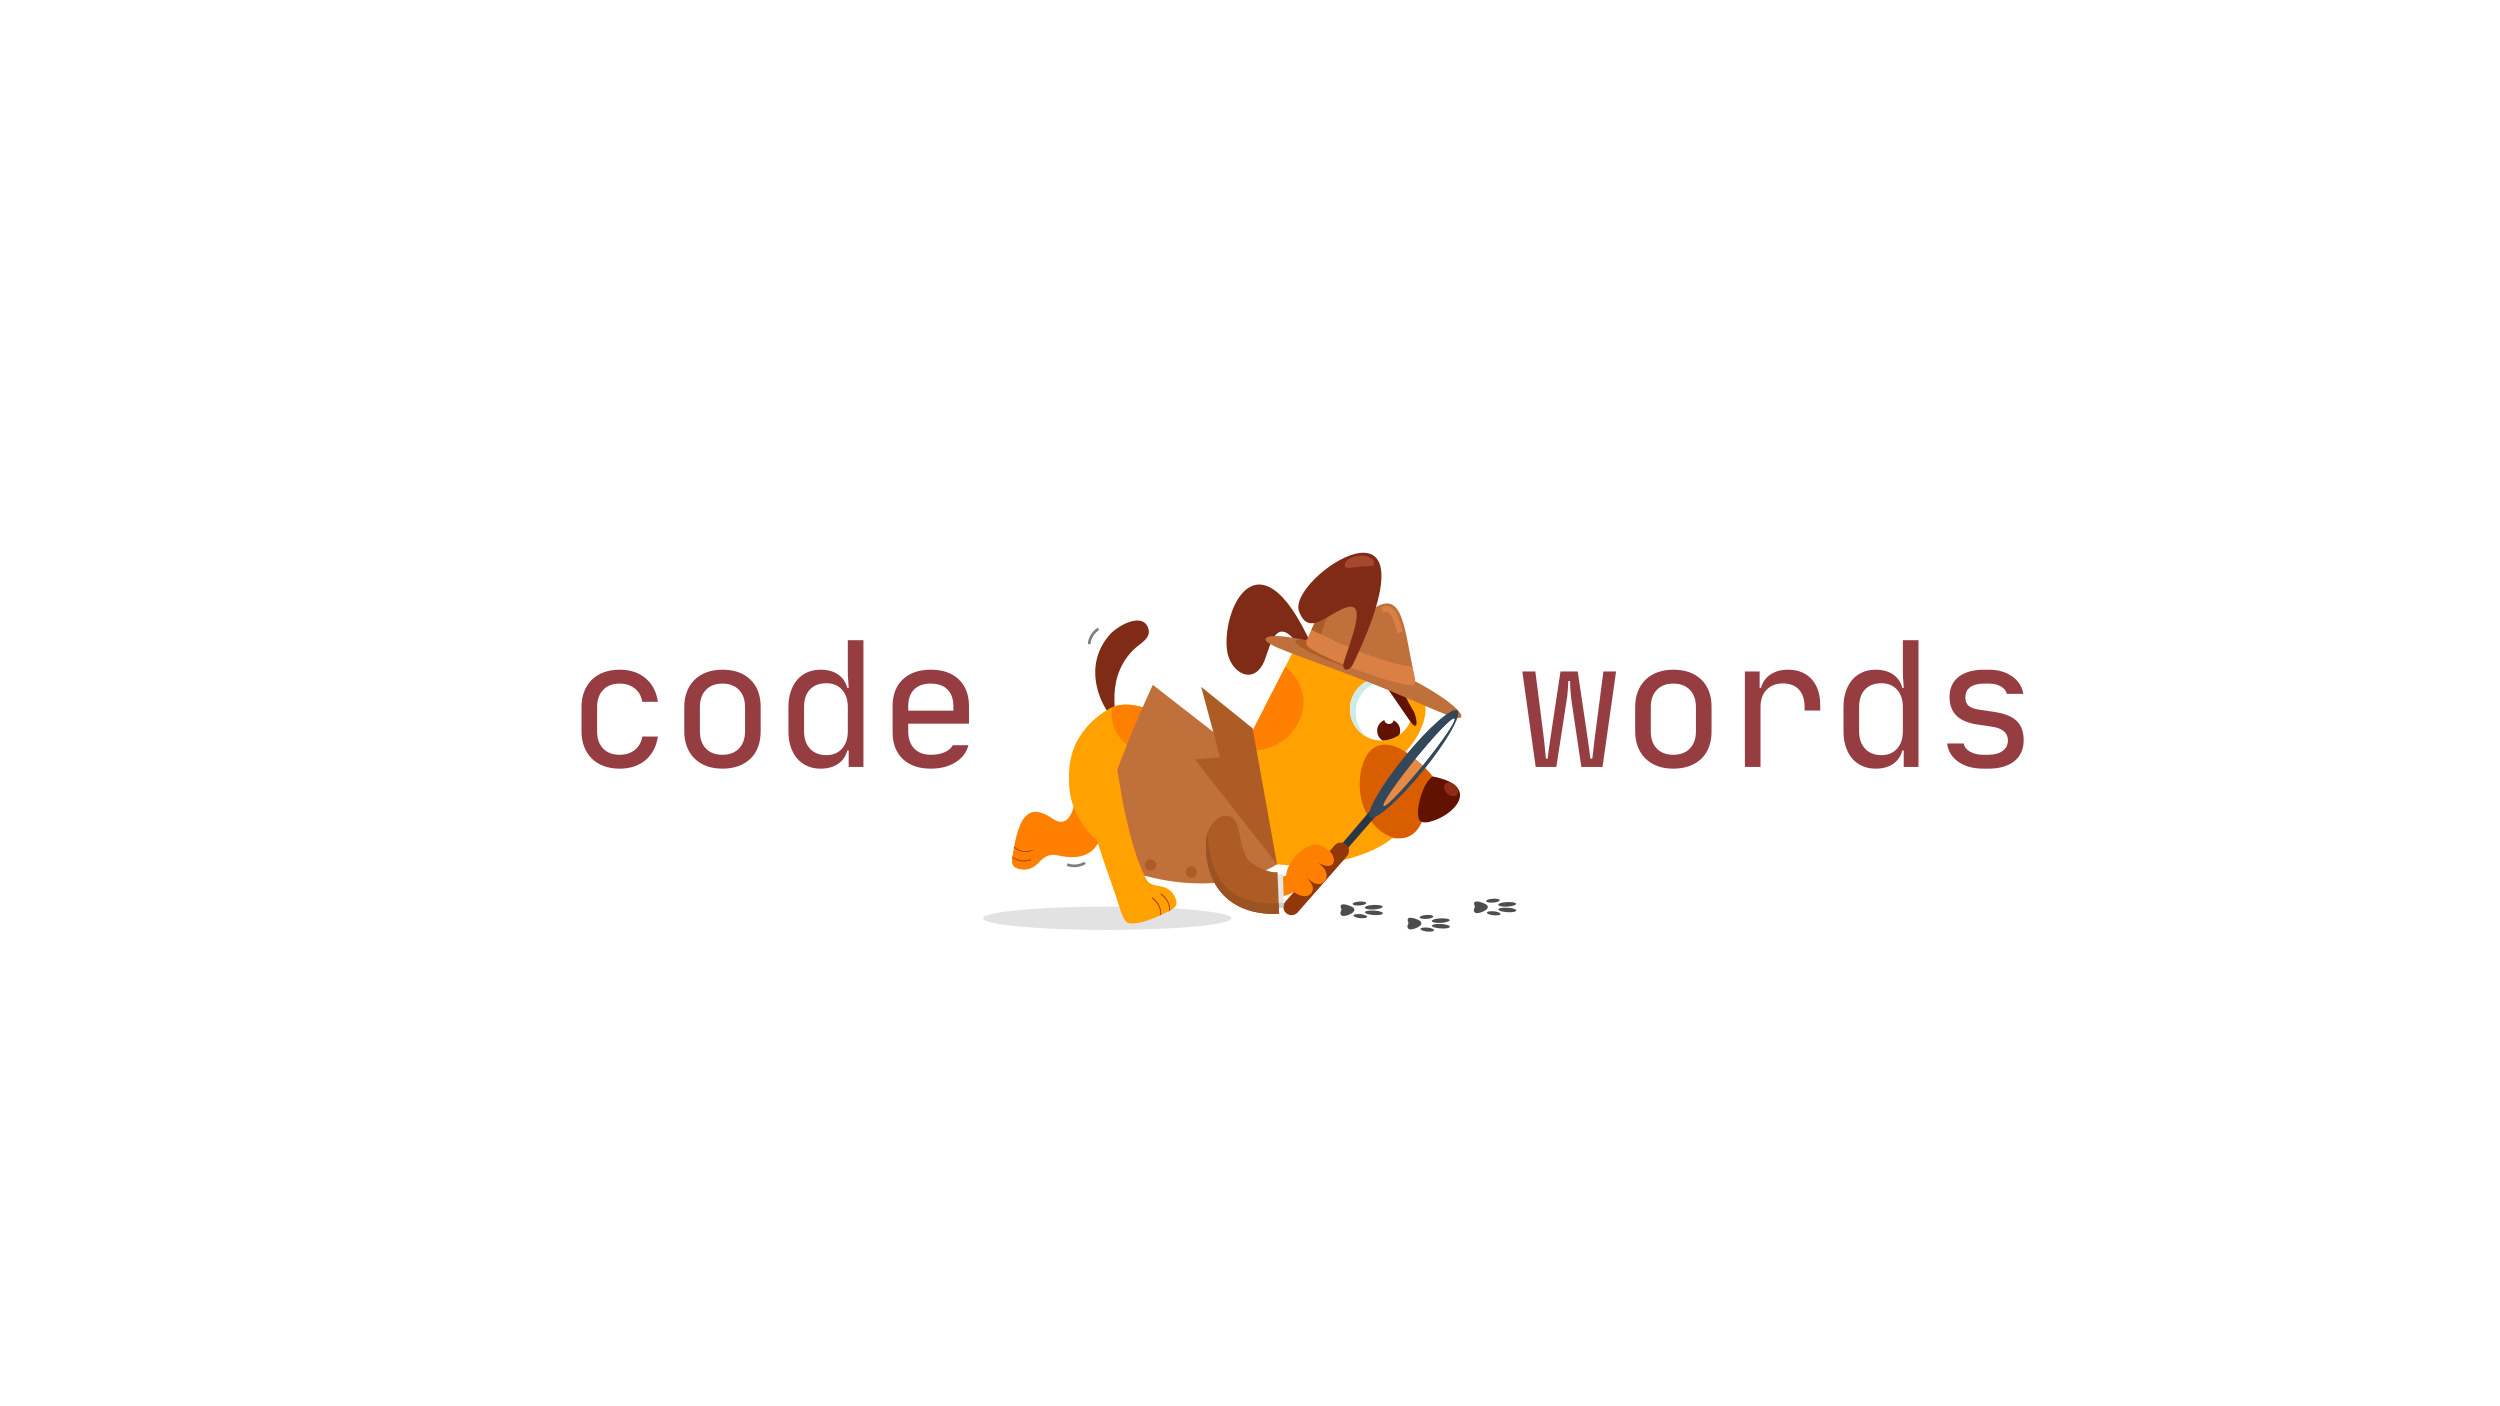 <svg xmlns="http://www.w3.org/2000/svg" xmlns:xlink="http://www.w3.org/1999/xlink" width="1920" zoomAndPan="magnify" viewBox="0 0 1440 810" height="1080" preserveAspectRatio="xMidYMid meet" version="1.0"><defs><g/><clipPath id="bd4bb2ba29"><path d="M 566.145 522 L 710 522 L 710 536 L 566.145 536 Z M 566.145 522 " clip-rule="nonzero"/></clipPath><clipPath id="dfe28bfb66"><path d="M 818 534 L 827 534 L 827 536.875 L 818 536.875 Z M 818 534 " clip-rule="nonzero"/></clipPath><clipPath id="de0f170820"><path d="M 862 519 L 873.645 519 L 873.645 523 L 862 523 Z M 862 519 " clip-rule="nonzero"/></clipPath><clipPath id="8e48d52099"><path d="M 863 522 L 873.645 522 L 873.645 526 L 863 526 Z M 863 522 " clip-rule="nonzero"/></clipPath></defs><rect x="-144" width="1728" fill="#ffffff" y="-81" height="972" fill-opacity="1"/><rect x="-144" width="1728" fill="#ffffff" y="-81" height="972" fill-opacity="1"/><g clip-path="url(#bd4bb2ba29)"><path fill="#e2e2e2" d="M 709.289 528.922 C 709.289 529.141 709.176 529.359 708.945 529.578 C 708.715 529.797 708.371 530.016 707.914 530.23 C 707.457 530.445 706.887 530.66 706.207 530.871 C 705.527 531.078 704.738 531.285 703.844 531.488 C 702.945 531.691 701.945 531.891 700.84 532.086 C 699.734 532.277 698.531 532.465 697.23 532.648 C 695.93 532.832 694.535 533.008 693.047 533.18 C 691.562 533.348 689.988 533.512 688.332 533.668 C 686.676 533.82 684.941 533.969 683.129 534.109 C 681.32 534.246 679.438 534.379 677.492 534.5 C 675.543 534.621 673.535 534.734 671.469 534.84 C 669.402 534.941 667.285 535.035 665.121 535.121 C 662.957 535.203 660.754 535.277 658.512 535.344 C 656.27 535.406 653.996 535.461 651.699 535.504 C 649.402 535.547 647.086 535.578 644.754 535.598 C 642.422 535.621 640.082 535.633 637.742 535.633 C 635.398 535.633 633.059 535.621 630.727 535.598 C 628.395 535.578 626.082 535.547 623.781 535.504 C 621.484 535.461 619.215 535.406 616.973 535.344 C 614.73 535.277 612.523 535.203 610.359 535.121 C 608.195 535.035 606.078 534.941 604.012 534.84 C 601.945 534.734 599.938 534.621 597.992 534.5 C 596.043 534.379 594.164 534.246 592.352 534.109 C 590.539 533.969 588.805 533.82 587.148 533.668 C 585.492 533.512 583.918 533.348 582.434 533.18 C 580.945 533.008 579.551 532.832 578.25 532.648 C 576.949 532.465 575.746 532.277 574.641 532.086 C 573.535 531.891 572.535 531.691 571.637 531.488 C 570.742 531.285 569.953 531.078 569.273 530.871 C 568.594 530.66 568.023 530.445 567.566 530.23 C 567.109 530.016 566.766 529.797 566.535 529.578 C 566.309 529.359 566.191 529.141 566.191 528.922 C 566.191 528.703 566.309 528.48 566.535 528.262 C 566.766 528.043 567.109 527.828 567.566 527.613 C 568.023 527.398 568.594 527.184 569.273 526.973 C 569.953 526.762 570.742 526.555 571.637 526.352 C 572.535 526.148 573.535 525.953 574.641 525.758 C 575.746 525.562 576.949 525.375 578.25 525.191 C 579.551 525.012 580.945 524.836 582.434 524.664 C 583.918 524.496 585.492 524.332 587.148 524.176 C 588.805 524.02 590.539 523.875 592.352 523.734 C 594.164 523.594 596.043 523.465 597.992 523.344 C 599.938 523.219 601.945 523.105 604.012 523.004 C 606.078 522.898 608.195 522.805 610.359 522.723 C 612.523 522.637 614.73 522.562 616.973 522.5 C 619.215 522.438 621.484 522.383 623.781 522.34 C 626.082 522.297 628.395 522.266 630.727 522.242 C 633.059 522.223 635.398 522.211 637.742 522.211 C 640.082 522.211 642.422 522.223 644.754 522.242 C 647.086 522.266 649.402 522.297 651.699 522.34 C 653.996 522.383 656.27 522.438 658.512 522.5 C 660.754 522.562 662.957 522.637 665.121 522.723 C 667.285 522.805 669.402 522.898 671.469 523.004 C 673.535 523.105 675.543 523.219 677.492 523.344 C 679.438 523.465 681.32 523.594 683.129 523.734 C 684.941 523.875 686.676 524.02 688.332 524.176 C 689.988 524.332 691.562 524.496 693.047 524.664 C 694.535 524.836 695.93 525.012 697.23 525.191 C 698.531 525.375 699.734 525.562 700.84 525.758 C 701.945 525.953 702.945 526.148 703.844 526.352 C 704.738 526.555 705.527 526.762 706.207 526.973 C 706.887 527.184 707.457 527.398 707.914 527.613 C 708.371 527.828 708.715 528.043 708.945 528.262 C 709.176 528.48 709.289 528.703 709.289 528.922 Z M 709.289 528.922 " fill-opacity="1" fill-rule="nonzero"/></g><path fill="#ba4607" d="M 584.246 487.145 C 584.648 487.609 585.246 488.109 585.746 488.453 C 587.344 489.555 589.367 490.07 591.816 489.797 C 592.789 489.691 594.02 489.527 595.102 489.176 L 595.449 490.18 C 594.32 490.543 592.902 490.84 591.879 490.953 C 588.934 491.281 585.914 490.504 583.973 488.492 L 584.188 487.473 Z M 583.184 492.953 C 583.539 493.336 583.977 493.633 584.406 493.926 C 588.363 495.484 590.035 495.594 594.004 494.309 L 594.551 495.637 C 590.66 497.461 585.645 496.816 583.012 494.32 C 583.055 493.914 583.184 492.953 583.184 492.953 Z M 583.184 492.953 " fill-opacity="1" fill-rule="evenodd"/><path fill="#ba4607" d="M 667.836 527.418 C 667.879 527.109 667.883 526.863 667.887 526.559 C 667.93 522.141 664.957 519.293 661.734 516.594 L 663.176 515.23 C 664.281 516.156 665.301 517.191 666.09 518.199 C 668.027 520.68 669.211 523.742 669.086 526.852 L 668.117 527.285 Z M 672.914 525.02 L 673.281 524.828 L 674.227 524.312 C 674.254 521.535 673.227 518.754 671.211 516.176 C 670.422 515.164 669.285 514.031 668.18 513.105 L 666.996 514.648 C 670.504 517.59 672.965 518.602 672.91 524.484 C 672.906 524.668 672.922 524.836 672.914 525.02 Z M 672.914 525.02 " fill-opacity="1" fill-rule="evenodd"/><path fill="#802b16" d="M 759.645 391.637 C 760.324 390.352 761.047 387.965 761.723 386.68 C 728.699 299.453 704.117 347.473 706.656 373.742 C 707.977 387.43 722.301 395.688 728.375 380.453 C 729.434 377.805 730.289 374.77 731.402 371.855 C 738.586 353.023 748.02 370.355 759.645 391.637 Z M 759.645 391.637 " fill-opacity="1" fill-rule="evenodd"/><path fill="#ffa100" d="M 735.562 497.848 C 762.992 500.992 790.75 492.434 801.867 482.805 C 809.621 484.191 815.176 476.535 818.273 473.324 C 830.18 460.973 832.691 453.691 827.934 447.852 C 821.312 447.184 812.898 438.766 808.457 434.133 C 815.613 427.195 823.547 413.934 820.449 403.641 C 814.816 384.914 783.949 367.988 762.656 366.969 C 755.953 366.648 750.043 368.707 746.168 372.664 L 719.66 424.461 C 716.875 429.906 714.418 435.742 711.941 441.582 C 708.762 449.094 705.637 455.098 702.535 459.992 L 722.844 478.438 L 735.562 497.848 " fill-opacity="1" fill-rule="evenodd"/><path fill="#ffffff" d="M 812.828 414.285 C 812.16 416.254 811.141 418.137 809.754 419.848 C 803.465 427.621 792.062 428.824 784.289 422.535 C 776.512 416.246 775.309 404.844 781.598 397.07 C 785.102 392.742 790.195 390.453 795.359 390.359 Z M 812.828 414.285 " fill-opacity="1" fill-rule="evenodd"/><path fill="#611200" d="M 796.516 415.168 C 799.684 413.32 803.75 414.387 805.598 417.555 C 806.66 419.371 806.758 421.484 806.051 423.305 C 803.168 425.32 799.797 426.418 796.375 426.551 C 795.477 425.996 794.699 425.223 794.129 424.246 C 792.281 421.078 793.348 417.016 796.516 415.168 Z M 796.516 415.168 " fill-opacity="1" fill-rule="evenodd"/><path fill="#ffffff" d="M 801.703 412.016 C 802.945 412.906 803.23 414.637 802.336 415.879 C 801.445 417.121 799.715 417.406 798.469 416.512 C 797.227 415.621 796.945 413.891 797.836 412.648 C 798.73 411.406 800.461 411.121 801.703 412.016 Z M 801.703 412.016 " fill-opacity="1" fill-rule="evenodd"/><path fill="#d95e00" d="M 825.203 447.281 C 822.289 443.094 812.617 433.746 804.777 430.477 C 786.051 422.66 780.922 445.805 784.02 459.957 C 788.84 481.969 811.352 491.535 819.027 473.309 C 821.086 464.633 823.145 455.957 825.203 447.281 " fill-opacity="1" fill-rule="evenodd"/><path fill="#611200" d="M 825.203 447.281 C 818.867 450.906 814.082 470.668 818.453 473.207 C 819.602 473.781 821.152 473.91 823.18 473.43 C 838.195 469.898 853.312 452.434 825.203 447.281 Z M 825.203 447.281 " fill-opacity="1" fill-rule="evenodd"/><path fill="#8f2c15" d="M 837.848 452.023 C 839.816 453.641 840.516 456.125 839.41 457.57 C 838.301 459.016 835.812 458.875 833.844 457.258 C 831.875 455.637 831.176 453.152 832.281 451.707 C 833.391 450.262 835.879 450.402 837.848 452.023 Z M 837.848 452.023 " fill-opacity="1" fill-rule="evenodd"/><path fill="#611200" d="M 803.879 390.762 C 807.871 397.297 810.5 403.629 814.492 410.16 C 815.762 412.242 818.02 423.887 811.539 414.465 C 805.379 405.5 799.219 396.539 793.055 387.578 C 796.211 388.57 800.727 389.77 803.879 390.762 Z M 803.879 390.762 " fill-opacity="1" fill-rule="evenodd"/><path fill="#ceebeb" d="M 787.148 424.434 C 775.859 413.453 781.246 396.559 793.039 393.48 C 794.734 393.039 794.555 391.766 795.879 391.07 L 795.359 390.359 C 790.195 390.453 785.102 392.742 781.598 397.07 C 775.309 404.844 776.512 416.246 784.289 422.535 C 785.195 423.27 786.156 423.898 787.148 424.434 Z M 787.148 424.434 " fill-opacity="1" fill-rule="evenodd"/><path fill="#bf703b" d="M 787.812 380.02 C 822.41 393.352 843.152 409.203 841.723 412.914 C 840.289 416.625 817.965 404.324 783.367 390.992 C 748.77 377.664 727.562 371.613 728.992 367.906 C 730.422 364.195 753.211 366.691 787.812 380.02 Z M 787.812 380.02 " fill-opacity="1" fill-rule="evenodd"/><path fill="#bf703b" d="M 758.051 375.492 C 769.723 381.832 789.668 389.332 803.922 393.035 C 816.844 396.395 815.785 395.156 814.008 386.359 C 808.461 358.863 807.453 335.801 786.727 354.094 C 780.355 326.699 769.613 328.879 754.082 365.844 C 751.926 370.969 750.727 371.516 758.051 375.492 Z M 758.051 375.492 " fill-opacity="1" fill-rule="evenodd"/><path fill="#ad5c26" d="M 758.746 370.457 C 761.695 372.379 777.543 384.969 774.758 383.973 C 742.559 372.477 740.934 366.398 753.207 369.074 C 754.77 369.414 756.781 369.824 758.746 370.457 Z M 758.746 370.457 " fill-opacity="1" fill-rule="evenodd"/><path fill="#db8044" d="M 813.59 384.254 C 807.551 383.328 800.938 381.602 794.07 379.32 C 792.004 378.637 789.914 377.902 787.812 377.125 C 782.816 375.277 777.742 373.188 772.699 370.953 C 771.371 370.363 770.047 369.762 768.727 369.156 C 764.211 367.074 759.754 364.898 755.434 362.684 C 754.988 363.707 754.535 364.762 754.078 365.844 C 753.539 367.133 753.059 368.133 752.758 368.973 C 752 371.074 752.391 372.156 755.836 374.234 C 756.465 374.617 757.199 375.031 758.051 375.492 C 765.902 379.758 777.5 384.547 788.59 388.352 C 791.227 389.258 793.84 390.109 796.363 390.883 C 799 391.691 801.539 392.418 803.922 393.035 C 805.98 393.57 807.688 393.988 809.09 394.277 C 813.832 395.258 815.129 394.766 815.059 392.34 C 815.016 390.98 814.547 389.016 814.008 386.359 C 813.867 385.652 813.727 384.953 813.59 384.254 Z M 813.59 384.254 " fill-opacity="1" fill-rule="evenodd"/><path fill="#ad5c26" d="M 760.848 365.402 C 763.523 356.586 772.973 334.527 780.551 338.41 C 774.414 330.777 766.09 338.277 755.434 362.684 C 759.324 364.68 756.789 363.512 760.848 365.402 Z M 760.848 365.402 " fill-opacity="1" fill-rule="evenodd"/><path fill="#db8044" d="M 795.488 349.879 C 800.203 347.723 803.004 350.258 805.008 354.645 C 806.172 357.188 807.027 360.375 807.875 363.531 L 807.965 363.859 L 804.906 364.688 L 804.82 364.355 C 804.008 361.332 803.184 358.277 802.125 355.961 C 800.887 353.25 799.281 351.629 796.805 352.758 Z M 795.488 349.879 " fill-opacity="1" fill-rule="evenodd"/><path fill="#802b16" d="M 779.262 382.773 C 831.891 272.871 740.812 332.715 748.27 352.277 C 752.996 364.664 761.273 357.109 770.293 352.191 C 787.512 342.809 781.633 358.887 774.168 381.02 C 772.246 386.719 776.992 387.129 779.262 382.773 Z M 779.262 382.773 " fill-opacity="1" fill-rule="evenodd"/><path fill="#a8472f" d="M 782.664 320.133 C 777.996 320.531 774.391 322.984 774.617 325.621 C 774.84 328.258 778.523 326.766 783.191 326.371 C 787.859 325.973 791.742 326.824 791.52 324.188 C 791.297 321.555 787.332 319.738 782.664 320.133 Z M 782.664 320.133 " fill-opacity="1" fill-rule="evenodd"/><path fill="#802b16" d="M 639.172 365.59 C 624.398 382.52 632.176 403.312 640.406 413.316 C 646.715 418.5 634.012 393.691 652.539 374.582 C 656.43 370.57 663.977 367.664 661.121 361.133 C 657.402 352.625 643.484 360.645 639.172 365.59 Z M 639.172 365.59 " fill-opacity="1" fill-rule="evenodd"/><path fill="#ff8000" d="M 645.336 442.223 C 641 450.051 640.375 458.891 638.672 466.316 C 634.504 484.504 631.875 497.867 607.996 492.473 C 602.73 491.727 599.66 495.457 598.062 497.117 C 594.938 500.367 591.355 501.629 586.797 500.496 C 584.812 500.004 583.309 498.867 582.965 496.996 C 582.852 496.391 582.895 495.324 583.051 493.977 C 583.375 494.258 583.723 494.516 584.082 494.746 C 585.953 495.945 588.262 496.473 590.863 496.203 C 591.883 496.098 592.945 495.871 594.043 495.516 L 593.797 494.805 C 592.746 495.145 591.73 495.359 590.762 495.461 C 588.328 495.711 586.18 495.227 584.457 494.121 C 583.992 493.824 583.562 493.484 583.16 493.102 C 583.355 491.684 583.652 490.035 584.008 488.312 C 584.414 488.688 584.848 489.023 585.309 489.316 C 587.176 490.516 589.484 491.043 592.086 490.773 C 593.105 490.668 594.168 490.441 595.266 490.086 L 595.02 489.375 C 593.969 489.715 592.953 489.93 591.988 490.031 C 589.555 490.281 587.406 489.797 585.68 488.691 C 585.141 488.344 584.641 487.938 584.188 487.473 C 587.508 469.551 593.156 462.645 606.02 471.34 L 606.02 471.336 C 606.059 471.363 606.098 471.387 606.133 471.414 C 606.32 471.543 606.508 471.676 606.699 471.809 C 618.957 479.875 621.637 454.617 618.266 445.617 C 624.27 432.848 624.566 429.434 626.676 426.734 Z M 645.336 442.223 " fill-opacity="1" fill-rule="evenodd"/><path fill="#ffa100" d="M 667.516 503.09 C 680.273 506.383 694.402 499.883 707.766 499.441 C 718.734 499.078 726.805 499.504 735.562 497.848 C 741.988 496.637 749.891 494.5 754.023 489.109 C 766.5 473.016 742.523 478.281 735.531 465.492 C 711.254 445.012 663.488 393.641 638.391 408.531 C 630.977 412.934 625.434 418.477 621.637 424.727 C 615.824 434.293 615.465 443.5 615.816 451.867 C 616.879 477.312 640.633 496.148 667.516 503.09 Z M 667.516 503.09 " fill-opacity="1" fill-rule="evenodd"/><path fill="#ff8000" d="M 664.078 409.598 C 658.383 407.133 652.953 405.742 648 405.871 C 646.109 405.922 644.285 406.195 642.547 406.715 C 641.887 406.91 641.242 407.145 640.609 407.41 C 640.406 408.621 640.301 409.867 640.301 411.133 C 640.301 420.688 646.293 428.844 654.723 432.047 C 657.699 424.539 660.812 417.047 664.078 409.598 Z M 664.078 409.598 " fill-opacity="1" fill-rule="evenodd"/><path fill="#bf703b" d="M 735.562 497.848 C 704.68 516.656 659.398 508.133 638.48 496.059 C 633.695 493.301 631.039 479.25 632.406 475.113 C 641.277 448.258 651.629 420.988 664.016 394.469 L 715.133 434.266 C 721.309 451.98 729.387 480.137 735.562 497.848 Z M 735.562 497.848 " fill-opacity="1" fill-rule="evenodd"/><path fill="#ffa100" d="M 647.289 465.082 C 648.543 470.598 649.859 476.164 650.715 479.605 C 652.809 488.035 655.457 496.414 659.227 504.477 L 659.27 504.562 C 660.133 506.383 660.848 507.734 662.023 508.543 C 664.09 509.965 666.348 510.18 667.832 510.391 C 672.297 511.027 675.414 513.195 677.16 517.559 C 677.918 519.453 677.875 521.336 676.559 522.711 C 676.133 523.156 675.242 523.746 674.059 524.406 C 674.094 523.977 674.102 523.547 674.078 523.117 C 673.961 520.902 673.039 518.719 671.301 516.766 C 670.617 516 669.812 515.27 668.883 514.586 L 668.449 515.203 C 669.34 515.859 670.109 516.555 670.754 517.281 C 672.379 519.109 673.242 521.137 673.352 523.18 C 673.383 523.73 673.359 524.277 673.281 524.828 C 672.02 525.496 670.508 526.219 668.898 526.938 C 668.969 526.391 668.984 525.844 668.957 525.297 C 668.836 523.082 667.914 520.902 666.176 518.945 C 665.496 518.18 664.691 517.449 663.762 516.77 L 663.324 517.383 C 664.219 518.039 664.984 518.734 665.633 519.461 C 667.258 521.289 668.121 523.316 668.23 525.359 C 668.266 526 668.227 526.645 668.117 527.285 C 659.52 531.34 651.742 532.965 649.078 531.258 C 647.074 529.973 645.359 524.328 643.184 517.449 C 638.129 502.375 632.301 487.559 628.691 471.977 C 626.086 460.727 635.855 427.945 642.297 438.488 C 643.402 440.301 646.496 461.609 647.289 465.082 Z M 647.289 465.082 " fill-opacity="1" fill-rule="evenodd"/><path fill="#ff8000" d="M 740.316 384.098 C 764.617 403.543 742.715 437.344 716.324 431.441 C 717.395 429.066 718.5 426.73 719.66 424.461 Z M 740.316 384.098 " fill-opacity="1" fill-rule="evenodd"/><path fill="#ad5c26" d="M 721.504 419.492 L 735.562 497.848 L 688.262 437.391 L 702.746 436.25 L 691.879 395.637 Z M 721.504 419.492 " fill-opacity="1" fill-rule="evenodd"/><path fill="#ff8000" d="M 725.48 502.867 C 728.09 504.543 738.867 506.387 741.98 503.676 C 743.656 507.727 743.598 509.691 745.273 513.742 C 739.289 517.441 732.426 516.973 726.621 515.461 C 727.086 511.871 725.012 506.453 725.48 502.867 Z M 725.48 502.867 " fill-opacity="1" fill-rule="evenodd"/><path fill="#e6e6e6" d="M 733.133 503.949 L 738.938 503.469 L 739.633 522.809 L 733.91 523.266 Z M 733.133 503.949 " fill-opacity="1" fill-rule="evenodd"/><path fill="#ad5c26" d="M 713.703 479.016 C 714.402 483.484 716.133 490.754 718.227 494.355 C 720.43 498.141 731.285 503.301 735.816 502.277 L 736.77 526.336 C 709.598 527.711 693.43 511.203 694.746 484.48 C 695.43 470.676 711.125 462.523 713.703 479.016 Z M 713.703 479.016 " fill-opacity="1" fill-rule="evenodd"/><path fill="#283747" d="M 793.207 469.188 L 776.145 488.793 C 775.867 488.141 775.441 487.539 774.867 487.051 L 774.863 487.051 C 774.289 486.559 773.625 486.23 772.93 486.062 L 789.793 466.285 C 790.871 467.305 792.008 468.273 793.207 469.188 Z M 793.207 469.188 " fill-opacity="1" fill-rule="evenodd"/><path fill="#91380b" d="M 775.426 486.477 C 777.375 488.188 777.574 491.18 775.867 493.129 L 747.477 525.539 C 745.77 527.492 742.773 527.688 740.824 525.98 C 738.871 524.273 738.676 521.277 740.383 519.328 L 768.77 486.918 C 770.48 484.969 773.473 484.77 775.426 486.477 Z M 775.426 486.477 " fill-opacity="1" fill-rule="evenodd"/><path fill="#ff8000" d="M 759.023 496.762 C 759.094 496.805 762.824 499.336 763.875 502.484 C 765.512 507.398 759.969 513.352 752.625 505.164 C 754.977 508.355 757.867 511.172 755.129 514.699 C 751.555 518.973 740.238 513.66 740.898 503.918 C 741.316 497.742 748.234 489.043 755.203 486.969 C 757.16 486.387 758.711 486.375 760.09 486.785 C 763.438 487.781 767.207 490.535 768.113 493.883 C 769.055 497.359 766.93 501.332 759.023 496.762 Z M 759.023 496.762 " fill-opacity="1" fill-rule="evenodd"/><path fill="#34485c" d="M 839.441 409.238 C 842.305 411.578 833.371 427.238 819.488 444.223 C 805.609 461.207 792.035 473.074 789.172 470.738 C 786.312 468.402 795.246 452.738 809.125 435.754 C 823.008 418.773 836.582 406.902 839.441 409.238 M 837.633 414.016 C 836.406 413.145 826.312 423.672 815.094 437.531 C 803.875 451.387 795.777 463.332 797.004 464.203 C 798.234 465.074 808.324 454.547 819.547 440.688 C 830.766 426.828 838.863 414.887 837.633 414.016 " fill-opacity="1" fill-rule="evenodd"/><path fill="#ffffff" d="M 837.453 413.965 C 835.633 413.965 826.016 424.066 815.32 437.25 C 816.762 438.438 818.141 439.668 819.402 440.867 C 819.449 440.809 819.496 440.75 819.547 440.688 C 822.055 437.59 824.406 434.586 826.535 431.781 C 833.918 422.043 838.59 414.691 837.633 414.016 C 837.586 413.98 837.523 413.965 837.453 413.965 " fill-opacity="1" fill-rule="nonzero"/><path fill="#e48b47" d="M 815.32 437.25 C 815.246 437.344 815.172 437.438 815.094 437.531 C 809.613 444.301 804.879 450.609 801.613 455.398 C 798.188 460.414 796.379 463.758 797.004 464.203 C 797.055 464.238 797.113 464.254 797.188 464.254 C 797.484 464.254 797.984 463.988 798.66 463.484 C 800.324 462.25 803.055 459.594 806.43 455.953 C 810.16 451.922 814.68 446.695 819.402 440.867 C 818.141 439.668 816.762 438.438 815.32 437.25 " fill-opacity="1" fill-rule="nonzero"/><path fill="#6d7b89" d="M 806.43 455.953 C 803.055 459.594 800.324 462.25 798.66 463.484 C 800.324 462.25 803.055 459.594 806.43 455.953 M 826.535 431.781 C 824.406 434.586 822.055 437.59 819.547 440.688 C 822.055 437.59 824.406 434.586 826.535 431.781 M 837.453 413.965 C 837.523 413.965 837.586 413.98 837.633 414.016 C 837.586 413.98 837.523 413.965 837.453 413.965 M 837.453 413.965 C 835.621 413.965 825.879 424.207 815.094 437.531 C 809.613 444.301 804.879 450.609 801.613 455.398 C 804.879 450.609 809.613 444.301 815.094 437.531 C 815.172 437.438 815.246 437.344 815.32 437.25 C 826.016 424.066 835.633 413.965 837.453 413.965 " fill-opacity="1" fill-rule="nonzero"/><path fill="#4d4d4d" d="M 812.184 535.332 C 810.766 535.145 810.434 533.773 810.777 533.012 C 811.789 530.77 810.957 531.641 810.816 529.957 C 810.602 527.348 815.746 529.223 817.23 530.004 C 821.859 532.438 814.57 535.641 812.184 535.332 Z M 812.184 535.332 " fill-opacity="1" fill-rule="evenodd"/><path fill="#4d4d4d" d="M 834.988 530.059 C 834.926 530.914 832.074 531.418 830.285 531.559 C 825.309 531.945 822.676 530.383 826.656 529.367 L 826.836 529.324 C 826.867 529.32 826.902 529.312 826.934 529.309 L 827.801 529.164 C 828.406 529.062 828.809 529.027 829.508 528.984 C 831.586 528.859 835.066 529.059 834.988 530.059 Z M 834.988 530.059 " fill-opacity="1" fill-rule="evenodd"/><path fill="#4d4d4d" d="M 834.961 534.098 C 833.848 535.191 828.777 534.898 826.609 534.316 C 825.691 534.07 824.383 533.543 824.922 532.926 C 825.609 532.133 829.02 532.09 831.102 532.309 C 832.285 532.438 833.266 532.648 833.945 532.898 C 833.996 532.918 834.102 532.957 834.16 532.98 C 834.191 532.992 834.285 533.031 834.316 533.043 L 834.91 533.375 C 835.336 533.715 835.066 533.996 834.961 534.098 Z M 834.961 534.098 " fill-opacity="1" fill-rule="evenodd"/><path fill="#4d4d4d" d="M 825.418 528.18 C 825.141 528.527 824.793 528.699 823.953 528.938 C 822.086 529.465 818.715 529.473 817.926 528.727 C 817.844 528.648 817.789 528.582 817.766 528.457 C 817.52 527.219 823.82 526.41 825.379 527.562 C 825.512 527.664 825.547 527.703 825.562 527.824 C 825.566 527.844 825.555 528.012 825.551 528.027 C 825.5 528.156 825.418 528.176 825.418 528.18 Z M 825.418 528.18 " fill-opacity="1" fill-rule="evenodd"/><g clip-path="url(#dfe28bfb66)"><path fill="#4d4d4d" d="M 825.926 536.004 C 825.719 536.254 825.738 536.27 825.246 536.418 C 823.723 536.871 821.031 536.582 819.754 536.129 C 818.938 535.844 817.812 535.332 818.312 534.809 C 818.793 534.309 819.945 534.254 821.043 534.238 C 822.367 534.219 824.211 534.551 825.141 534.988 C 826.289 535.535 826.051 535.879 826.016 535.93 Z M 825.926 536.004 " fill-opacity="1" fill-rule="evenodd"/></g><path fill="#4d4d4d" d="M 773.586 527.598 C 772.168 527.41 771.836 526.039 772.18 525.277 C 773.191 523.035 772.359 523.906 772.219 522.223 C 772.004 519.613 777.148 521.488 778.629 522.27 C 783.262 524.703 775.973 527.906 773.586 527.598 Z M 773.586 527.598 " fill-opacity="1" fill-rule="evenodd"/><path fill="#4d4d4d" d="M 796.391 522.324 C 796.324 523.18 793.473 523.684 791.684 523.824 C 786.711 524.211 784.078 522.648 788.059 521.633 L 788.238 521.59 C 788.27 521.586 788.305 521.578 788.336 521.574 L 789.199 521.43 C 789.809 521.328 790.211 521.293 790.91 521.25 C 792.984 521.125 796.465 521.324 796.391 522.324 Z M 796.391 522.324 " fill-opacity="1" fill-rule="evenodd"/><path fill="#4d4d4d" d="M 796.363 526.363 C 795.246 527.457 790.18 527.164 788.012 526.582 C 787.094 526.336 785.785 525.809 786.324 525.188 C 787.012 524.398 790.422 524.355 792.504 524.574 C 793.688 524.703 794.664 524.914 795.348 525.164 C 795.398 525.184 795.504 525.223 795.559 525.246 C 795.59 525.258 795.688 525.297 795.719 525.309 L 796.312 525.641 C 796.738 525.98 796.465 526.262 796.363 526.363 Z M 796.363 526.363 " fill-opacity="1" fill-rule="evenodd"/><path fill="#4d4d4d" d="M 786.816 520.445 C 786.543 520.793 786.195 520.965 785.355 521.203 C 783.488 521.73 780.113 521.738 779.324 520.992 C 779.246 520.914 779.191 520.848 779.164 520.723 C 778.922 519.484 785.223 518.676 786.781 519.828 C 786.914 519.93 786.945 519.969 786.965 520.09 C 786.969 520.109 786.957 520.277 786.949 520.293 C 786.902 520.422 786.82 520.441 786.816 520.445 Z M 786.816 520.445 " fill-opacity="1" fill-rule="evenodd"/><path fill="#4d4d4d" d="M 787.328 528.27 C 787.121 528.52 787.137 528.535 786.645 528.684 C 785.125 529.137 782.434 528.848 781.156 528.395 C 780.34 528.105 779.215 527.598 779.715 527.074 C 780.195 526.574 781.348 526.52 782.441 526.504 C 783.766 526.484 785.613 526.816 786.539 527.254 C 787.691 527.801 787.453 528.141 787.418 528.195 Z M 787.328 528.27 " fill-opacity="1" fill-rule="evenodd"/><path fill="#4d4d4d" d="M 850.441 525.957 C 849.02 525.773 848.688 524.402 849.031 523.637 C 850.047 521.395 849.211 522.266 849.074 520.582 C 848.855 517.973 854.004 519.852 855.484 520.629 C 860.117 523.062 852.824 526.27 850.441 525.957 Z M 850.441 525.957 " fill-opacity="1" fill-rule="evenodd"/><g clip-path="url(#de0f170820)"><path fill="#4d4d4d" d="M 873.246 520.684 C 873.18 521.539 870.328 522.043 868.539 522.184 C 863.566 522.57 860.934 521.008 864.914 519.992 L 865.094 519.953 C 865.121 519.945 865.16 519.938 865.188 519.934 L 866.055 519.789 C 866.66 519.688 867.066 519.652 867.766 519.609 C 869.84 519.484 873.32 519.684 873.246 520.684 Z M 873.246 520.684 " fill-opacity="1" fill-rule="evenodd"/></g><g clip-path="url(#8e48d52099)"><path fill="#4d4d4d" d="M 873.219 524.723 C 872.102 525.816 867.031 525.523 864.867 524.941 C 863.949 524.695 862.641 524.168 863.176 523.551 C 863.863 522.758 867.277 522.715 869.359 522.938 C 870.543 523.062 871.52 523.273 872.199 523.523 C 872.254 523.543 872.355 523.586 872.414 523.609 C 872.445 523.621 872.543 523.656 872.574 523.668 L 873.168 524.004 C 873.594 524.34 873.32 524.621 873.219 524.723 Z M 873.219 524.723 " fill-opacity="1" fill-rule="evenodd"/></g><path fill="#4d4d4d" d="M 863.672 518.805 C 863.395 519.152 863.051 519.324 862.211 519.562 C 860.344 520.09 856.969 520.098 856.18 519.352 C 856.098 519.277 856.047 519.207 856.02 519.082 C 855.777 517.848 862.074 517.039 863.633 518.191 C 863.77 518.289 863.801 518.328 863.82 518.449 C 863.824 518.469 863.812 518.637 863.805 518.656 C 863.758 518.781 863.676 518.801 863.672 518.805 Z M 863.672 518.805 " fill-opacity="1" fill-rule="evenodd"/><path fill="#4d4d4d" d="M 864.184 526.633 C 863.977 526.879 863.992 526.895 863.5 527.043 C 861.98 527.496 859.289 527.207 858.012 526.758 C 857.191 526.469 856.07 525.957 856.566 525.438 C 857.051 524.934 858.203 524.879 859.297 524.863 C 860.621 524.844 862.469 525.176 863.395 525.613 C 864.543 526.16 864.309 526.504 864.27 526.555 Z M 864.184 526.633 " fill-opacity="1" fill-rule="evenodd"/><path fill="#808080" d="M 625.398 497.57 C 624.078 498.562 622.219 499.242 620.191 499.453 C 618.328 499.645 616.309 499.445 614.414 498.734 L 614.965 497.254 C 616.621 497.875 618.395 498.047 620.031 497.879 C 621.773 497.699 623.348 497.133 624.445 496.305 Z M 625.398 497.57 " fill-opacity="1" fill-rule="evenodd"/><path fill="#808080" d="M 626.605 371.004 C 626.605 369.352 627.184 367.461 628.238 365.715 C 629.207 364.113 630.586 362.621 632.293 361.535 L 633.145 362.867 C 631.652 363.812 630.445 365.125 629.594 366.531 C 628.688 368.031 628.191 369.629 628.191 371.004 Z M 626.605 371.004 " fill-opacity="1" fill-rule="evenodd"/><path fill="#ad5c26" d="M 689.395 503.242 C 688.914 504.992 687.109 506.023 685.355 505.547 C 683.605 505.066 682.574 503.262 683.051 501.512 C 683.531 499.762 685.34 498.73 687.09 499.207 C 688.84 499.684 689.871 501.492 689.395 503.242 Z M 689.395 503.242 " fill-opacity="1" fill-rule="evenodd"/><path fill="#ad5c26" d="M 665.883 499.125 C 665.402 500.875 663.598 501.906 661.848 501.426 C 660.094 500.949 659.062 499.145 659.543 497.395 C 660.02 495.641 661.828 494.609 663.578 495.09 C 665.328 495.566 666.359 497.375 665.883 499.125 Z M 665.883 499.125 " fill-opacity="1" fill-rule="evenodd"/><path fill="#cccccc" d="M 736.527 520.215 L 736.641 523.047 L 739.238 522.84 C 739.176 522.113 739.281 521.371 739.555 520.68 L 739.531 519.984 C 738.508 520.082 737.508 520.156 736.527 520.215 Z M 736.527 520.215 " fill-opacity="1" fill-rule="evenodd"/><path fill="#9c5322" d="M 736.641 523.047 L 736.527 520.215 C 735.598 520.266 734.684 520.301 733.793 520.316 C 718.762 520.578 709.516 515.559 703.898 508.16 C 702.082 505.77 700.641 503.125 699.512 500.332 C 696.871 493.82 695.898 486.484 695.664 479.57 C 695.156 481.09 694.832 482.738 694.746 484.48 C 694.449 490.492 695.039 495.992 696.441 500.883 C 697.23 503.641 698.281 506.207 699.574 508.566 C 706.176 520.609 719.164 527.227 736.77 526.336 Z M 736.641 523.047 " fill-opacity="1" fill-rule="evenodd"/><g fill="#963d41" fill-opacity="1"><g transform="translate(326.143, 441.75)"><g><path d="M 30.797 1 C 27.398 1 24.348 0.5 21.641 -0.5 C 18.941 -1.5 16.645 -2.93 14.75 -4.797 C 12.852 -6.66 11.383 -8.926 10.344 -11.594 C 9.312 -14.258 8.797 -17.227 8.797 -20.5 L 8.797 -34.5 C 8.797 -37.77 9.312 -40.738 10.344 -43.406 C 11.383 -46.07 12.852 -48.336 14.75 -50.203 C 16.645 -52.066 18.941 -53.5 21.641 -54.5 C 24.348 -55.5 27.398 -56 30.797 -56 C 36.867 -56 41.852 -54.348 45.75 -51.047 C 49.645 -47.742 51.992 -43.227 52.797 -37.5 L 43.797 -37.5 C 43.328 -40.695 41.91 -43.242 39.547 -45.141 C 37.18 -47.047 34.266 -48 30.797 -48 C 26.797 -48 23.629 -46.797 21.297 -44.391 C 18.961 -41.992 17.797 -38.695 17.797 -34.5 L 17.797 -20.5 C 17.797 -16.301 18.945 -13 21.25 -10.594 C 23.551 -8.195 26.734 -7 30.797 -7 C 34.266 -7 37.18 -7.945 39.547 -9.844 C 41.91 -11.75 43.328 -14.301 43.797 -17.5 L 52.797 -17.5 C 51.93 -11.695 49.547 -7.16 45.641 -3.891 C 41.742 -0.629 36.797 1 30.797 1 Z M 30.797 1 "/></g></g></g><g fill="#963d41" fill-opacity="1"><g transform="translate(386.14, 441.75)"><g><path d="M 17 -20.5 C 17 -16.301 18.148 -13 20.453 -10.594 C 22.754 -8.195 25.938 -7 30 -7 C 34 -7 37.164 -8.195 39.5 -10.594 C 41.832 -13 43 -16.301 43 -20.5 L 43 -34.5 C 43 -38.695 41.832 -41.992 39.5 -44.391 C 37.164 -46.797 34 -48 30 -48 C 26 -48 22.832 -46.797 20.5 -44.391 C 18.164 -41.992 17 -38.695 17 -34.5 Z M 8 -34.5 C 8 -37.832 8.516 -40.816 9.547 -43.453 C 10.578 -46.086 12.039 -48.336 13.938 -50.203 C 15.844 -52.066 18.145 -53.5 20.844 -54.5 C 23.551 -55.5 26.602 -56 30 -56 C 36.801 -56 42.164 -54.098 46.094 -50.297 C 50.031 -46.492 52 -41.258 52 -34.594 L 52 -20.5 C 52 -17.164 51.5 -14.164 50.5 -11.5 C 49.5 -8.832 48.047 -6.582 46.141 -4.75 C 44.242 -2.914 41.926 -1.5 39.188 -0.5 C 36.457 0.5 33.395 1 30 1 C 26.602 1 23.551 0.5 20.844 -0.5 C 18.145 -1.5 15.844 -2.93 13.938 -4.797 C 12.039 -6.66 10.578 -8.926 9.547 -11.594 C 8.516 -14.258 8 -17.227 8 -20.5 Z M 8 -34.5 "/></g></g></g><g fill="#963d41" fill-opacity="1"><g transform="translate(446.138, 441.75)"><g><path d="M 8 -34.5 C 8 -37.832 8.445 -40.832 9.344 -43.5 C 10.25 -46.164 11.5 -48.414 13.094 -50.25 C 14.695 -52.082 16.629 -53.5 18.891 -54.5 C 21.16 -55.5 23.695 -56 26.5 -56 C 30.562 -56 33.926 -55.082 36.594 -53.25 C 39.258 -51.414 41.031 -48.832 41.906 -45.5 L 42.703 -45.5 C 42.629 -46.633 42.562 -47.77 42.5 -48.906 C 42.363 -49.906 42.281 -50.953 42.25 -52.047 C 42.219 -53.148 42.203 -54.133 42.203 -55 L 42.203 -73 L 51.203 -73 L 51.203 0 L 42.703 0 L 42.703 -9.5 L 41.906 -9.5 C 41.031 -6.164 39.258 -3.582 36.594 -1.75 C 33.926 0.082 30.562 1 26.5 1 C 23.695 1 21.16 0.5 18.891 -0.5 C 16.629 -1.5 14.695 -2.914 13.094 -4.75 C 11.5 -6.582 10.25 -8.832 9.344 -11.5 C 8.445 -14.164 8 -17.164 8 -20.5 Z M 29.906 -6.797 C 33.633 -6.797 36.613 -8.031 38.844 -10.5 C 41.082 -12.969 42.203 -16.301 42.203 -20.5 L 42.203 -34.5 C 42.203 -38.695 41.082 -42.031 38.844 -44.5 C 36.613 -46.969 33.633 -48.203 29.906 -48.203 C 25.832 -48.203 22.66 -47 20.391 -44.594 C 18.129 -42.195 17 -38.832 17 -34.5 L 17 -20.5 C 17 -16.301 18.148 -12.969 20.453 -10.5 C 22.754 -8.031 25.906 -6.797 29.906 -6.797 Z M 29.906 -6.797 "/></g></g></g><g fill="#963d41" fill-opacity="1"><g transform="translate(506.136, 441.75)"><g><path d="M 30 1 C 23.133 1 17.75 -0.863 13.844 -4.594 C 9.945 -8.332 8 -13.469 8 -20 L 8 -35 C 8 -41.531 9.945 -46.66 13.844 -50.391 C 17.75 -54.129 23.133 -56 30 -56 C 36.863 -56 42.242 -54.129 46.141 -50.391 C 50.047 -46.66 52 -41.531 52 -35 L 52 -24.906 L 17 -24.906 L 17 -20.5 C 17 -16.301 18.148 -13 20.453 -10.594 C 22.754 -8.195 25.938 -7 30 -7 C 33 -7 35.598 -7.461 37.797 -8.391 C 39.992 -9.328 41.629 -10.695 42.703 -12.5 L 51.703 -12.5 C 50.566 -8.301 48.047 -5 44.141 -2.594 C 40.242 -0.195 35.531 1 30 1 Z M 43 -32.406 L 43 -35 C 43 -39.133 41.863 -42.332 39.594 -44.594 C 37.332 -46.863 34.133 -48 30 -48 C 25.863 -48 22.66 -46.863 20.391 -44.594 C 18.129 -42.332 17 -39.133 17 -35 L 17 -32.406 Z M 43 -32.406 "/></g></g></g><g fill="#963d41" fill-opacity="1"><g transform="translate(873.857, 441.75)"><g><path d="M 3 -55 L 10.5 -55 L 15.297 -17.297 C 15.43 -16.297 15.566 -15.094 15.703 -13.688 C 15.836 -12.289 15.969 -10.926 16.094 -9.594 C 16.301 -8 16.469 -6.398 16.594 -4.797 L 17.594 -4.797 C 17.801 -6.461 18.004 -8.062 18.203 -9.594 C 18.398 -10.926 18.598 -12.312 18.797 -13.75 C 18.992 -15.188 19.16 -16.367 19.297 -17.297 L 25 -55 L 34.906 -55 L 40.5 -17.297 C 40.633 -16.297 40.801 -15.078 41 -13.641 C 41.195 -12.211 41.395 -10.832 41.594 -9.5 C 41.801 -7.969 42.004 -6.398 42.203 -4.797 L 43.297 -4.797 C 43.492 -6.398 43.695 -8 43.906 -9.594 C 44.031 -10.926 44.176 -12.289 44.344 -13.688 C 44.508 -15.094 44.66 -16.297 44.797 -17.297 L 49.703 -55 L 57 -55 L 49.203 0 L 37 0 L 31.203 -38.906 C 31.066 -40.031 30.945 -41.207 30.844 -42.438 C 30.75 -43.676 30.664 -44.832 30.594 -45.906 C 30.531 -47.102 30.5 -48.301 30.5 -49.5 L 29.5 -49.5 C 29.438 -48.301 29.367 -47.102 29.297 -45.906 C 29.234 -44.832 29.148 -43.676 29.047 -42.438 C 28.953 -41.207 28.801 -40.031 28.594 -38.906 L 22.594 0 L 10.703 0 Z M 3 -55 "/></g></g></g><g fill="#963d41" fill-opacity="1"><g transform="translate(933.855, 441.75)"><g><path d="M 17 -20.5 C 17 -16.301 18.148 -13 20.453 -10.594 C 22.754 -8.195 25.938 -7 30 -7 C 34 -7 37.164 -8.195 39.5 -10.594 C 41.832 -13 43 -16.301 43 -20.5 L 43 -34.5 C 43 -38.695 41.832 -41.992 39.5 -44.391 C 37.164 -46.797 34 -48 30 -48 C 26 -48 22.832 -46.797 20.5 -44.391 C 18.164 -41.992 17 -38.695 17 -34.5 Z M 8 -34.5 C 8 -37.832 8.516 -40.816 9.547 -43.453 C 10.578 -46.086 12.039 -48.336 13.938 -50.203 C 15.844 -52.066 18.145 -53.5 20.844 -54.5 C 23.551 -55.5 26.602 -56 30 -56 C 36.801 -56 42.164 -54.098 46.094 -50.297 C 50.031 -46.492 52 -41.258 52 -34.594 L 52 -20.5 C 52 -17.164 51.5 -14.164 50.5 -11.5 C 49.5 -8.832 48.047 -6.582 46.141 -4.75 C 44.242 -2.914 41.926 -1.5 39.188 -0.5 C 36.457 0.5 33.395 1 30 1 C 26.602 1 23.551 0.5 20.844 -0.5 C 18.145 -1.5 15.844 -2.93 13.938 -4.797 C 12.039 -6.66 10.578 -8.926 9.547 -11.594 C 8.516 -14.258 8 -17.227 8 -20.5 Z M 8 -34.5 "/></g></g></g><g fill="#963d41" fill-opacity="1"><g transform="translate(993.853, 441.75)"><g><path d="M 11.203 -55 L 19.703 -55 L 19.703 -45.5 L 20.5 -45.5 C 21.363 -48.77 23.16 -51.336 25.891 -53.203 C 28.629 -55.066 32 -56 36 -56 C 41.801 -56 46.348 -54.18 49.641 -50.547 C 52.941 -46.91 54.594 -41.926 54.594 -35.594 L 54.594 -32.5 L 45.594 -32.5 L 45.594 -34.5 C 45.594 -38.832 44.508 -42.18 42.344 -44.547 C 40.176 -46.91 37.094 -48.094 33.094 -48.094 C 29.164 -48.094 26.035 -46.875 23.703 -44.438 C 21.367 -42.008 20.203 -38.695 20.203 -34.5 L 20.203 0 L 11.203 0 Z M 11.203 -55 "/></g></g></g><g fill="#963d41" fill-opacity="1"><g transform="translate(1053.85, 441.75)"><g><path d="M 8 -34.5 C 8 -37.832 8.445 -40.832 9.344 -43.5 C 10.25 -46.164 11.5 -48.414 13.094 -50.25 C 14.695 -52.082 16.629 -53.5 18.891 -54.5 C 21.16 -55.5 23.695 -56 26.5 -56 C 30.562 -56 33.926 -55.082 36.594 -53.25 C 39.258 -51.414 41.031 -48.832 41.906 -45.5 L 42.703 -45.5 C 42.629 -46.633 42.562 -47.77 42.5 -48.906 C 42.363 -49.906 42.281 -50.953 42.25 -52.047 C 42.219 -53.148 42.203 -54.133 42.203 -55 L 42.203 -73 L 51.203 -73 L 51.203 0 L 42.703 0 L 42.703 -9.5 L 41.906 -9.5 C 41.031 -6.164 39.258 -3.582 36.594 -1.75 C 33.926 0.082 30.562 1 26.5 1 C 23.695 1 21.16 0.5 18.891 -0.5 C 16.629 -1.5 14.695 -2.914 13.094 -4.75 C 11.5 -6.582 10.25 -8.832 9.344 -11.5 C 8.445 -14.164 8 -17.164 8 -20.5 Z M 29.906 -6.797 C 33.633 -6.797 36.613 -8.031 38.844 -10.5 C 41.082 -12.969 42.203 -16.301 42.203 -20.5 L 42.203 -34.5 C 42.203 -38.695 41.082 -42.031 38.844 -44.5 C 36.613 -46.969 33.633 -48.203 29.906 -48.203 C 25.832 -48.203 22.66 -47 20.391 -44.594 C 18.129 -42.195 17 -38.832 17 -34.5 L 17 -20.5 C 17 -16.301 18.148 -12.969 20.453 -10.5 C 22.754 -8.031 25.906 -6.797 29.906 -6.797 Z M 29.906 -6.797 "/></g></g></g><g fill="#963d41" fill-opacity="1"><g transform="translate(1113.848, 441.75)"><g><path d="M 28.5 1 C 22.695 1 17.91 -0.316 14.141 -2.953 C 10.379 -5.586 8.234 -9.102 7.703 -13.5 L 17.203 -13.5 C 17.598 -11.562 18.828 -9.992 20.891 -8.797 C 22.961 -7.598 25.5 -7 28.5 -7 L 31.297 -7 C 34.898 -7 37.703 -7.75 39.703 -9.25 C 41.703 -10.75 42.703 -12.766 42.703 -15.297 C 42.703 -19.629 39.633 -22.266 33.5 -23.203 L 25.203 -24.406 C 19.797 -25.195 15.758 -26.895 13.094 -29.5 C 10.426 -32.102 9.094 -35.738 9.094 -40.406 C 9.094 -45.332 10.844 -49.16 14.344 -51.891 C 17.844 -54.629 22.727 -56 29 -56 L 31.797 -56 C 34.461 -56 36.926 -55.664 39.188 -55 C 41.457 -54.332 43.457 -53.379 45.188 -52.141 C 46.926 -50.91 48.344 -49.445 49.438 -47.75 C 50.539 -46.051 51.258 -44.164 51.594 -42.094 L 42.094 -42.094 C 41.695 -43.832 40.566 -45.25 38.703 -46.344 C 36.836 -47.445 34.535 -48 31.797 -48 L 29 -48 C 25.602 -48 22.953 -47.332 21.047 -46 C 19.148 -44.664 18.203 -42.664 18.203 -40 C 18.203 -37.863 18.848 -36.242 20.141 -35.141 C 21.441 -34.047 23.562 -33.301 26.5 -32.906 L 34.797 -31.703 C 40.734 -30.836 45.051 -29.102 47.75 -26.5 C 50.445 -23.895 51.797 -20.195 51.797 -15.406 C 51.797 -10.27 50.008 -6.25 46.438 -3.344 C 42.875 -0.445 37.828 1 31.297 1 Z M 28.5 1 "/></g></g></g></svg>